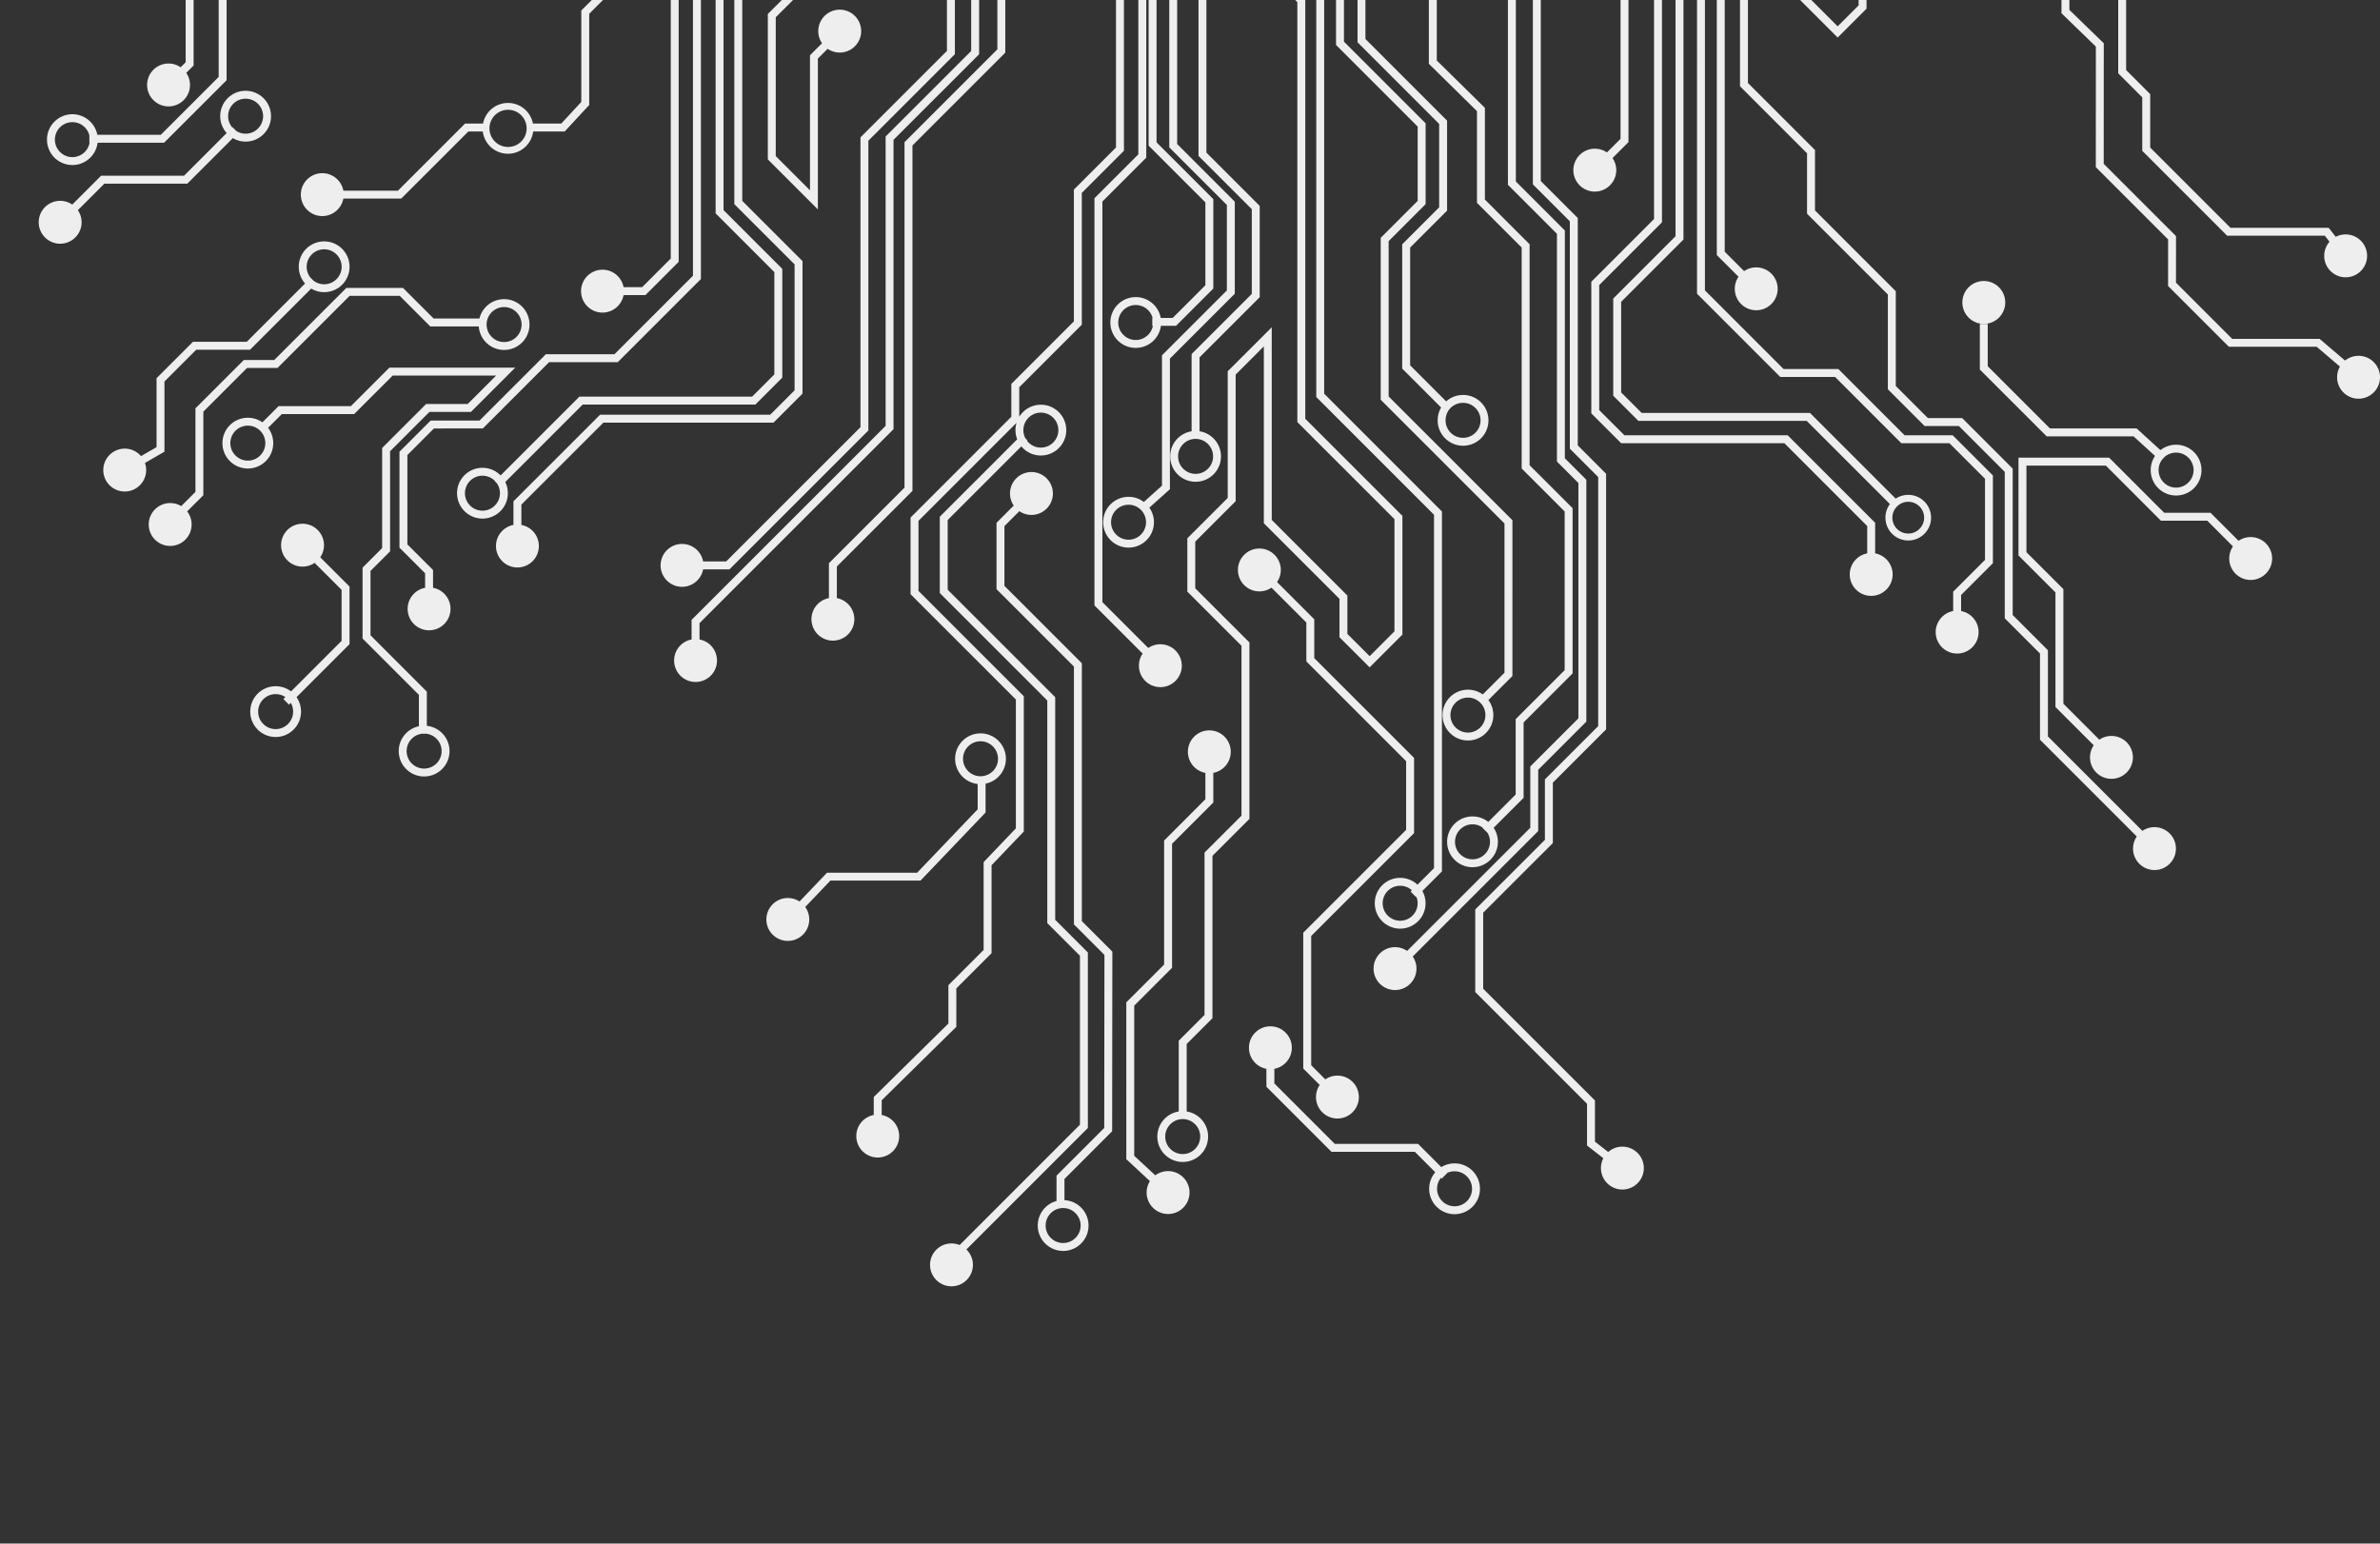 <svg xmlns="http://www.w3.org/2000/svg" width="925.047" height="600"><rect width="100%" height="100%" fill="#333333" stroke="none"/><path d="M735.52 201.228c0 1.7.69 3.243 1.805 4.359a6.17 6.17 0 0 0 4.359 1.81v-.004h.012v.005c1.702 0 3.243-.69 4.356-1.809.403-.4.746-.857 1.026-1.354a6.11 6.11 0 0 0 .785-3.002h-.005v-.01h.005a6.136 6.136 0 0 0-1.806-4.36 6.154 6.154 0 0 0-4.354-1.811v.007h-.014v-.007a6.15 6.15 0 0 0-4.359 1.808 6.156 6.156 0 0 0-1.81 4.356h.006v.012h-.007zM593.484-333.966l-6.643 6.643v196.648l6.643 6.646 16.205 16.204L634.46-83.05l19.412 19.406.451.456V93.098l-.451.45-19.412 19.413-4.353 4.356v35.23l4.353 4.356 3.603 3.6h65.425l.449.451 32.866 32.866a8.868 8.868 0 0 1 4.885-1.46v-.008h.014v.007a8.809 8.809 0 0 1 6.254 2.589 8.851 8.851 0 0 1 2.603 6.275h.002v.01h-.002a8.837 8.837 0 0 1-3.482 7.036 8.844 8.844 0 0 1-5.382 1.823v.005H741.683v-.005a8.817 8.817 0 0 1-6.256-2.59 8.835 8.835 0 0 1-2.603-6.274h-.004v-.012h.004c0-1.977.645-3.803 1.741-5.276l-32.358-32.354h-65.425l-.45-.454-1.87-1.87-6.984-6.986-.451-.447v-37.787l.451-.454 6.983-6.986 16.782-16.784V-61.91l-16.782-16.782-24.771-24.772-16.205-16.205-9.277-9.277-.45-.446V-328.601l.45-.454 9.277-9.274 1.299-1.3-.152-15.098-1.147-1.145-9.615-9.615-.452-.447v-38.542l-1.627-1.205-2.97-2.2v282.478l2.97 2.967 11.694 11.694 16.205 16.207 24.771 24.772 11.057 11.057.447.452V86.412l-.447.451-11.057 11.057-12.882 12.88v48.621l9.79 9.777h63.454l.449.452 33.1 33.1.451.451v11.897c3.864.724 6.795 4.12 6.795 8.195 0 4.598-3.73 8.33-8.335 8.33-4.598 0-8.33-3.732-8.33-8.33a8.343 8.343 0 0 1 6.79-8.197V204.48l-32.2-32.2H630.103l-.452-.451-10.692-10.692-.458-.452v-51.164l.451-.454 15.51-15.511 8.424-8.422V-56.98l-8.425-8.42-24.771-24.774-16.205-16.207-11.694-11.692-5.6-5.6-.451-.453V-413.987l2.458 1.82 3.593 2.664 4.085 3.02.623.466v38.801l6.986 6.986 3.767 3.764.44.44.004.637.164 16.386.007.652-.449.451-3.933 3.934zM406.421 476.394c0 1.867.766 3.567 1.995 4.791a6.78 6.78 0 0 0 4.774 1.992v-.007H413.23v.007a6.793 6.793 0 0 0 4.795-2l.003.003a6.779 6.779 0 0 0 1.987-4.771h-.005v-.039h.005a6.771 6.771 0 0 0-1.992-4.798h-.008a6.775 6.775 0 0 0-4.77-1.994v.007H413.203v-.007a6.785 6.785 0 0 0-4.793 1.994 6.787 6.787 0 0 0-1.99 4.784h.005v.038h-.005zm-1.861-4.754a9.893 9.893 0 0 1 6.085-4.798V456.995l.453-.452 2.12-2.124.022-.02 7.92-7.925 8.034-8.03.075-67.258-8.109-8.109-3.3-3.303-.452-.451V259.107l-4.19-4.189-8.658-8.659-1.157-1.161-15.632-15.628-.051-.053-.399-.398V203.22l.399-.396.05-.055 6.247-6.244a8.253 8.253 0 0 1-1.449-4.697c0-4.607 3.729-8.34 8.326-8.34 1.316 0 2.562.302 3.666.845a8.337 8.337 0 0 1 4.67 7.495 8.326 8.326 0 0 1-8.336 8.328 8.318 8.318 0 0 1-4.696-1.453l-5.795 5.795v23.24l12.783 12.784 1.374 1.376 8.659 8.66 6.82 6.818.45.454V358.043l.671.673 9.393 9.391 1.343 1.345.193.196.254.25v.643l-.078 68.547v.647l-.176.172-.268.27-1.268 1.265-9.393 9.396-7.434 7.434v8.246a9.862 9.862 0 0 1 6.473 2.874l-.005.005a9.836 9.836 0 0 1 2.893 6.974h.007v.038h-.007a9.803 9.803 0 0 1-1.927 5.831c-.29.394-.608.763-.953 1.108v.01a9.862 9.862 0 0 1-6.976 2.89v.005H413.19v-.005a9.836 9.836 0 0 1-6.94-2.883 9.867 9.867 0 0 1-2.9-6.971h-.005v-.038h.005a9.889 9.889 0 0 1 1.21-4.716" fill="#eeeeee"/><path d="M397.761 167.204a6.744 6.744 0 0 0 .828 3.233l.734.732-.154.154c.18.237.384.464.591.674l-.002.002a6.754 6.754 0 0 0 4.771 1.988v-.003h.039v.003a6.782 6.782 0 0 0 4.798-1.997l.002.002a6.766 6.766 0 0 0 1.988-4.774h-.005v-.038h.005a6.799 6.799 0 0 0-6.773-6.788v.007h-.039v-.007a6.759 6.759 0 0 0-4.79 1.995 6.8 6.8 0 0 0-1.993 4.776h.007v.041h-.007zm-58.15 266.203V426.41l.464-.456.01-.01 7.693-7.572 6.507-6.409 14.334-14.108V382.945l.456-.459 9.93-9.926 3.312-3.31v-34.134l.425-.45 4.977-5.21 7.125-7.464v-50.084l-7.125-7.126-8.715-8.714-24.644-24.644-.075-.073-.374-.379v-29.797l.374-.374.075-.075 24.644-24.641 8.715-8.717 5.36-5.358V149.24l.45-.449 11.032-11.032 8.656-8.66 4.178-4.174V73.692l.444-.445 3.322-3.325 9.393-9.388 1.536-1.538.71-.712.959-.956v-64.35l-.959-.954-.71-.713-1.536-1.535-9.393-9.393-7.944-7.945-1.057-1.055-.452-.454v-60.914l-7.147-7.145-13.829-13.829V20.456l-.45.452-2.563 2.566-8.715 8.712-24.356 24.357v133.634l-.003.637-.36.36-.089.092-6.418 6.418-22.512 22.514v12.298a8.337 8.337 0 0 1 6.793 8.193 8.333 8.333 0 0 1-9.529 8.246c-4.032-.582-7.135-4.052-7.135-8.246a8.332 8.332 0 0 1 6.788-8.196v-13.575l.347-.347.104-.104 25.144-25.144 3.786-3.786V55.265l.452-.449 2.27-2.27 24.718-24.718 8.65-8.65V-114.68l-.005-3.718.07.067 2.564 2.562 14.278 14.276 8.656 8.656 1.12 1.12.452.452v60.914l6.372 6.375 9.393 9.388 1.536 1.54.71.71 2.939 2.935.652.651.451.452v66.91l-.451.447-.652.652-2.939 2.936-.71.71-1.536 1.535-9.393 9.396-.695.698v51.231l-.45.444-6.799 6.8-8.656 8.661-8.403 8.403v11.475c.405-.65.884-1.244 1.417-1.78a9.825 9.825 0 0 1 6.969-2.895v-.007H404.582v.007a9.842 9.842 0 0 1 8.635 5.129 9.828 9.828 0 0 1 1.212 4.728h.005v.038h-.005a9.833 9.833 0 0 1-2.883 6.942v.008a9.853 9.853 0 0 1-6.978 2.89v.005h-.039v-.005a9.834 9.834 0 0 1-6.942-2.88h-.007c-.208-.21-.413-.435-.604-.665l-9.257 9.258-8.715 8.714-10.656 10.656v27.088l10.656 10.653 8.715 8.715 3.392 3.395 13.45 13.447 5.124 5.124.449.451v86.524l3.083 3.086 7.944 7.942 1.213 1.217.454.452v68.233l-.454.449-1.213 1.214-7.944 7.942-8.656 8.661-16.842 16.843-8.715 8.716-3.39 3.39a8.325 8.325 0 0 1 2.533 5.991c0 4.598-3.728 8.326-8.333 8.326-4.598 0-8.33-3.728-8.33-8.326 0-4.604 3.732-8.337 8.33-8.337 1.123 0 2.19.22 3.168.62l6.022-6.024 8.715-8.715 16.842-16.844 8.656-8.66 6.527-6.524v-65.68l-6.527-6.525-5.713-5.715-.449-.454v-86.524l-2.494-2.492-13.8-13.798-3.042-3.047-8.715-8.712-13.285-13.28-.445-.445V200.854l.445-.449 13.285-13.278 8.715-8.714 7.64-7.643a9.917 9.917 0 0 1-.667-3.566h-.005V167.162h.005a9.874 9.874 0 0 1 .41-2.815l-7.383 7.382-8.715 8.714-22.012 22.012v27.24l22.012 22.014 8.715 8.712 9.755 9.758.449.451V323.214l-.425.45-9.78 10.24-2.322 2.429v34.184l-.457.456-5.935 5.936-7.304 7.302V399.138l-.464.454-16.95 16.685-6.508 6.408-5.083 5.004v5.72a8.341 8.341 0 0 1 5.083 3.132 8.29 8.29 0 0 1 1.714 5.063c0 1.9-.637 3.654-1.714 5.057a8.325 8.325 0 0 1-6.623 3.274c-4.598 0-8.331-3.733-8.331-8.33a8.341 8.341 0 0 1 6.788-8.198M442.643 384.75l9.82-9.823v-48.201l.452-.452 4.163-4.165 1.54-1.538 9.881-9.888v-10.26a8.327 8.327 0 0 1-6.79-8.186c0-4.604 3.73-8.337 8.33-8.337a8.334 8.334 0 0 1 1.541 16.523v11.525l-.451.452-3.023 3.025-9.488 9.495-1.54 1.535-1.533 1.536v48.213l-.452.452-12.45 12.455-1.799 1.796v58.352l1.8 1.669 6.393 5.93a8.324 8.324 0 0 1 4.965-1.634 8.293 8.293 0 0 1 4.616 1.393 8.332 8.332 0 0 1 0 13.88c-.483.32-.997.588-1.54.808a8.333 8.333 0 0 1-11.407-7.744c0-1.634.466-3.16 1.277-4.447l-4.305-3.994-4.387-4.069-.493-.456V389.63l.447-.452 4.433-4.428zM609.689-333.143l-13.829 13.83v185.624l13.829 13.827 24.774 24.774 27.761 27.756.442.447v179.768l30.555 30.553h21.295l.454.451 25.315 25.318H758.977l.454.449 9.224 9.224 5.486 5.488.447.447V218.93l-.447.442-5.486 5.488-6.423 6.423v6.235a8.353 8.353 0 0 1 6.423 5.72 8.385 8.385 0 0 1 0 4.945 8.344 8.344 0 0 1-7.964 5.86c-4.6 0-8.33-3.733-8.33-8.333a8.331 8.331 0 0 1 6.79-8.192v-7.515l.35-.348.101-.103 9.053-9.05 2.864-2.864v-31.536l-2.864-2.866-10.955-10.953h-18.692l-.452-.449-25.317-25.317h-21.3l-.452-.452-31.445-31.446-.445-.444V-65.595L634.463-90.73l-24.774-24.769-16.205-16.207-.253-.256-.452-.45v-188.18l.452-.449.253-.256 16.205-16.207 5.802-5.8v-16.463l-5.802-5.8-10.446-10.448-.451-.452V-526.088l.451-.454 10.446-10.443 1.135-1.135v-29.8h3.069v31.092l-.447.444-3.757 3.76-7.814 7.813v147.064l7.814 7.82 8.432 8.433.454.447v19.02l-.454.452-8.432 8.432z" fill="#eeeeee"/><path d="M619.861 74.475c-4.597 0-8.332-3.733-8.332-8.333a8.336 8.336 0 0 1 8.332-8.336c1.749 0 3.367.534 4.707 1.454l5.295-5.298v-66.987l-7.302-7.302a8.276 8.276 0 0 1-4.699 1.451c-4.044 0-7.418-2.888-8.173-6.71a8.335 8.335 0 0 1-.157-1.618c0-.555.053-1.096.157-1.62.755-3.83 4.129-6.72 8.173-6.72a8.336 8.336 0 0 1 8.336 8.34c0 1.741-.541 3.359-1.456 4.697l7.75 7.753.454.444v69.554l-.453.447-5.75 5.752a8.287 8.287 0 0 1 1.459 4.699c0 4.6-3.736 8.333-8.34 8.333M361.084-84.123a6.78 6.78 0 0 0-2.002-4.796l.008-.002a6.803 6.803 0 0 0-4.784-1.992v.007h-.036v-.007a6.763 6.763 0 0 0-4.788 1.997 6.805 6.805 0 0 0-1.995 4.78h.007v.039h-.007a6.805 6.805 0 0 0 1.995 4.79 6.766 6.766 0 0 0 4.773 1.99v-.002h.039v.003c1.869 0 3.571-.761 4.798-1.99v-.007a6.754 6.754 0 0 0 1.992-4.767h-.002V-84.123h.002zm-95.992 295.557a8.329 8.329 0 0 1 8.19 6.793h8.974l21.739-21.737 18.534-18.53 11.914-11.914V53.403l.447-.45 12.89-12.891 6.507-6.51 13.77-13.768v-89.246l-7.246-7.246a9.855 9.855 0 0 1-6.517 2.465v.005h-.039v-.005a9.838 9.838 0 0 1-6.94-2.883 9.837 9.837 0 0 1-2.897-6.97h-.005v-.039h.005a9.83 9.83 0 0 1 3.361-7.394 9.817 9.817 0 0 1 6.491-2.45v-.008H354.307v.007a9.828 9.828 0 0 1 6.949 2.88h.007a9.848 9.848 0 0 1 2.893 6.977h.004v.044h-.004a9.882 9.882 0 0 1-1.367 4.988l7.898 7.898.452.454v91.803l-.452.451-16.4 16.4-6.508 6.508-10.264 10.265V166.69l-.003.647-.444.444-14.539 14.536-18.534 18.533-20.008 20.008-.452.451H273.283c-.725 3.864-4.115 6.79-8.19 6.79-4.6 0-8.334-3.733-8.334-8.33a8.335 8.335 0 0 1 8.333-8.336M381.101 301.733h.013v.005a6.783 6.783 0 0 0 4.795-2l.005.006a6.84 6.84 0 0 0 1.806-3.226 6.96 6.96 0 0 0 .181-1.548h-.005v-.039h.005c0-.538-.063-1.065-.181-1.567a6.805 6.805 0 0 0-1.81-3.228 6.789 6.789 0 0 0-4.784-1.992v.004h-.039v-.004a6.832 6.832 0 0 0-2.084.328 6.77 6.77 0 0 0-2.704 1.666 6.767 6.767 0 0 0-1.992 4.779h.005v.038h-.005a6.772 6.772 0 0 0 1.999 4.79l-.005.006a6.812 6.812 0 0 0 4.774 1.987v-.005h.026zm-77.106 47.634a8.33 8.33 0 0 1 2.204-.295c1.683 0 3.245.498 4.554 1.353l10.233-10.717.454-.478h35.03l22.533-23.593.99-1.036v-9.854a10.075 10.075 0 0 1-.99-.165 9.83 9.83 0 0 1-4.87-2.653h-.007a9.872 9.872 0 0 1-2.893-6.974h-.003v-.038h.003a9.85 9.85 0 0 1 2.885-6.947 9.839 9.839 0 0 1 6.969-2.898v-.005h.039v.005a9.857 9.857 0 0 1 6.594 2.543c.12.11.24.224.353.34a9.859 9.859 0 0 1 2.897 6.976h.007v.039h-.007a9.825 9.825 0 0 1-2.88 6.944v.005a9.89 9.89 0 0 1-5.015 2.69v10.603l-.003.61-.425.45-3.644 3.812-20.763 21.742-.457.476H322.754l-.225.234-9.557 10.011a8.3 8.3 0 0 1 1.565 4.863c0 4.595-3.733 8.33-8.338 8.33a8.331 8.331 0 0 1-8.33-8.33 8.343 8.343 0 0 1 6.126-8.043M447.99 123.58a6.797 6.797 0 0 0-1.758-3.023l.003-.005a6.776 6.776 0 0 0-4.779-1.987v.004h-.036v-.004a6.764 6.764 0 0 0-4.793 1.992 6.775 6.775 0 0 0-1.992 4.781h.007v.041h-.007a6.765 6.765 0 0 0 1.994 4.786 6.768 6.768 0 0 0 4.776 1.994v-.005H441.442v.005c.41 0 .81-.039 1.202-.106a6.833 6.833 0 0 0 3.596-1.893 6.768 6.768 0 0 0 1.861-3.502h-.241V123.58h.13zm-2.555 79.403c0-1.78-.697-3.407-1.823-4.614l-.169-.184-.142-.137a7.954 7.954 0 0 0-.657-.553 6.792 6.792 0 0 0-3.982-1.3v.008H438.621v-.008a6.719 6.719 0 0 0-2.883.65 6.75 6.75 0 0 0-1.905 1.343 7.13 7.13 0 0 0-1.033 1.32 6.994 6.994 0 0 0-.71 1.654 6.866 6.866 0 0 0-.249 1.807h.005v.038h-.005c0 .628.09 1.234.249 1.816.166.584.405 1.14.71 1.652.292.483.64.93 1.035 1.323.551.55 1.19 1.004 1.903 1.34.877.415 1.847.65 2.871.652v-.005h.039v.005a6.8 6.8 0 0 0 3.996-1.309c.283-.21.55-.44.8-.69a6.759 6.759 0 0 0 1.991-4.772h-.004V202.983h.004zm13.182-333.086l-1.08 1.077V55.999l1.08 1.077 20.867 20.87.452.453v35.778l-.452.452-20.867 20.87-1.54 1.535-2.36 2.362v50.78l-.536.466-7.459 6.688a9.866 9.866 0 0 1 1.787 5.653h.005V203.019h-.005a9.852 9.852 0 0 1-2.883 6.952 9.997 9.997 0 0 1-2.982 2.045 9.9 9.9 0 0 1-3.996.845v.008h-.039v-.008a9.833 9.833 0 0 1-8.055-4.214 9.797 9.797 0 0 1-1.784-5.64h-.005v-.038h.005a9.837 9.837 0 0 1 3.32-7.36c.23-.203.468-.396.71-.575a9.948 9.948 0 0 1 2.938-1.478 9.758 9.758 0 0 1 2.883-.432v-.005H438.662v.005a9.88 9.88 0 0 1 3.982.845 9.85 9.85 0 0 1 1.941 1.147l7.049-6.333v-50.665l.454-.451 4.988-4.991 1.541-1.538 18.238-18.238V79.674l-18.238-18.238-1.54-1.538-2.162-2.168-.446-.442v-187.603l.446-.447 2.161-2.164 1.541-1.54 21.242-21.242V-451.81l-6.945-6.945v304.663l-.451.454-13.846 13.846-1.54 1.54-7.549 7.549V55.337l7.548 7.548 1.541 1.536 12.515 12.522.452.452v34.768l-.452.45-12.515 12.517-1.082 1.08-.451.448h-5.87a9.834 9.834 0 0 1-8.57 8.495 9.863 9.863 0 0 1-1.202.075v.007H441.405v-.007a9.81 9.81 0 0 1-6.942-2.88 9.971 9.971 0 0 1-1.663-2.2 10.71 10.71 0 0 1-.71-1.601 9.962 9.962 0 0 1-.527-3.168h-.002v-.041h.002c.005-1.106.191-2.174.527-3.166.193-.555.43-1.091.71-1.598a10.013 10.013 0 0 1 2.938-3.277 9.85 9.85 0 0 1 5.682-1.806v-.005h.036v.005a9.854 9.854 0 0 1 6.95 2.883h.01a9.86 9.86 0 0 1 2.723 5.206h4.667l1.27-1.273 1.541-1.538 9.886-9.885V78.672l-9.886-9.888-1.54-1.538-10.178-10.178-.452-.451v-188.599l.452-.451 10.177-10.183 1.541-1.535 11.214-11.216v-310.819l2.632 2.632 10.025 10.03.454.452v298.644l-.454.449-23.871 23.876zM639.266-299.697a6.743 6.743 0 0 0 1.99-4.773h-.003v-.039h.003c0-1.874-.761-3.574-1.99-4.796a6.778 6.778 0 0 0-4.779-1.994v.005h-.041v-.005a6.75 6.75 0 0 0-4.788 1.994 6.785 6.785 0 0 0-1.994 4.781h.004v.041h-.004a6.786 6.786 0 0 0 1.999 4.791l-.005.003a6.795 6.795 0 0 0 4.774 1.987v-.007h.041v.007a6.756 6.756 0 0 0 4.793-1.995m176.88 83.834a8.333 8.333 0 0 1-8.188-6.787h-13.872l-8.253 8.253-11.376 11.376-.454.451h-68.238l-.449-.451-18.962-18.96H661.196l-.45-.452-26.283-26.288-1.144-1.145-.454-.451v-44.434a9.863 9.863 0 0 1-5.375-2.763h-.008a9.84 9.84 0 0 1-2.887-6.969h-.008v-.041h.008a9.828 9.828 0 0 1 2.88-6.946 9.833 9.833 0 0 1 6.971-2.898v-.005h.041v.005a9.812 9.812 0 0 1 6.942 2.88 9.832 9.832 0 0 1 2.9 6.979h.008v.039h-.008a9.81 9.81 0 0 1-2.88 6.94 9.917 9.917 0 0 1-5.503 2.793v43.143l26.532 26.532h25.153l.454.449 18.958 18.962H772.725l13.108-13.104 6.524-6.527.454-.45H807.96a8.34 8.34 0 0 1 1.232-3.047c1.495-2.255 4.054-3.752 6.954-3.752a8.341 8.341 0 0 1 8.34 8.343c0 4.592-3.733 8.325-8.34 8.325M839.908 202.408l-.451-.451-20.964-20.967h-30.869v33.649l13.915 13.913.45.451v44.546l7.202 7.205 6.769 6.766a8.328 8.328 0 0 1 4.706-1.451 8.336 8.336 0 0 1 8.335 8.337c0 4.598-3.733 8.33-8.335 8.33-4.598 0-8.33-3.732-8.33-8.33 0-1.745.533-3.368 1.446-4.706l-4.59-4.585-9.833-9.835-.452-.452v-44.547l-13.075-13.073-.838-.838-.454-.452V177.907H819.77l.452.451 20.964 20.97h17.993l.46.456 10.433 10.433a8.304 8.304 0 0 1 4.706-1.45 8.334 8.334 0 0 1 8.338 8.332c0 4.602-3.73 8.33-8.338 8.33a8.33 8.33 0 0 1-8.33-8.33c0-1.74.536-3.366 1.45-4.706l-9.981-9.985h-18.009zM762.722 117.567c0-3.772 2.5-6.954 5.933-7.985a8.336 8.336 0 0 1 10.733 7.985c0 4.6-3.733 8.33-8.338 8.33a8.34 8.34 0 0 1-2.395-.35c-3.434-1.033-5.933-4.213-5.933-7.98M915.87-155.77a8.295 8.295 0 0 1-4.706-1.454l-1.825 1.828-.461.463-.645-.012-9.12-.116-23.842-.304-25.173 25.175v13.08l-.459.452-3.844 3.847-7.534 7.528-.451.452h-22.49a8.342 8.342 0 0 1-6.129 6.532 8.38 8.38 0 0 1-2.064.256c-4.595 0-8.326-3.734-8.326-8.331 0-4.605 3.73-8.335 8.326-8.335a8.345 8.345 0 0 1 8.193 6.792h21.227l9.248-9.24 1.22-1.22v-13.093l.453-.453L873.544-158l.452-.454.654.007 30.021.384 2.951.039 1.37-1.372a8.32 8.32 0 0 1-1.452-4.71c0-4.603 3.735-8.336 8.33-8.336 4.603 0 8.338 3.733 8.338 8.335 0 4.6-3.735 8.336-8.338 8.336" fill="#eeeeee"/><path d="M838.996 182.757a6.754 6.754 0 0 0 1.992 4.788 6.776 6.776 0 0 0 4.776 1.994v-.005h.036v.005c1.869 0 3.571-.77 4.8-2a6.777 6.777 0 0 0 1.992-4.77h-.004V182.732h.004a6.791 6.791 0 0 0-1.992-4.798 6.81 6.81 0 0 0-4.785-1.992v.008h-.037v-.008a6.782 6.782 0 0 0-4.46 1.676l-1.043 1.145a6.766 6.766 0 0 0-1.28 3.952H839V182.757h-.004zm-66.413-40.41l13.25 13.245 10.935 10.938h33.67l.444.4 8.824 8.037a9.866 9.866 0 0 1 6.072-2.094v-.004H845.815v.004a9.855 9.855 0 0 1 6.949 2.883 9.832 9.832 0 0 1 2.897 6.976h.005V182.77h-.005a9.831 9.831 0 0 1-2.883 6.951 9.863 9.863 0 0 1-6.978 2.89v.006H845.764v-.005a9.848 9.848 0 0 1-6.94-2.881 9.833 9.833 0 0 1-2.897-6.973h-.005v-.042h.005a9.782 9.782 0 0 1 1.683-5.495l-8.355-7.609h-33.769l-.449-.451-9.205-9.207-15.874-15.872-.444-.442v-17.743h3.069v16.451zM866.95 134.796h-.64l-.449-.451-20.066-20.064-2.673-2.67-.451-.45.007-.642.017-17.448-27.657-27.66-.447-.447v-.644l.017-39.76.002-6.45-5.418-5.26-7.478-7.267-.469-.456V-20.077l-15.412-15.41-12.117-12.12H760.115a8.33 8.33 0 0 1-8.196 6.793 8.303 8.303 0 0 1-4.842-1.548 8.326 8.326 0 0 1-3.486-6.78 8.323 8.323 0 0 1 3.486-6.78 8.29 8.29 0 0 1 4.842-1.553c4.078 0 7.468 2.931 8.193 6.8H775.003l.447.444 10.383 10.383 18.042 18.045.451.449V3.838l4.866 4.732 8.026 7.792.466.45v.65l-.007 10.706-.015 35.507 27.66 27.66.445.449v.642l-.017 17.449.045.045 21.795 21.795h33.979l.437.374 9.465 8.072a8.309 8.309 0 0 1 5.238-1.85 8.336 8.336 0 0 1 8.338 8.339c0 4.595-3.731 8.328-8.338 8.328-4.598 0-8.328-3.733-8.328-8.328 0-1.51.393-2.93 1.091-4.154l-9.026-7.7H866.95zM515.12 419.56a8.294 8.294 0 0 1 4.705-1.453c4.603 0 8.333 3.733 8.333 8.338 0 4.597-3.73 8.33-8.333 8.33-4.6 0-8.33-3.733-8.33-8.33 0-1.744.531-3.364 1.449-4.704l-5.95-5.947-.452-.452v-52.789l.452-.45 3.89-3.892 35.643-35.64v-26.684l-38.323-38.323-.454-.449v-15.118l-13.568-13.573a8.29 8.29 0 0 1-4.7 1.456c-4.599 0-8.33-3.733-8.33-8.333a8.332 8.332 0 0 1 8.33-8.333 8.335 8.335 0 0 1 8.336 8.333c0 1.75-.545 3.364-1.463 4.702l14.024 14.034.454.451v15.099l36.326 36.326 2 2 .449.448v29.244l-.45.45-1.999 1.996-35.686 35.684-1.847 1.85v50.234l5.493 5.495zM300.826-28.81h-.01v-.005a6.76 6.76 0 0 0-4.792 1.994 6.765 6.765 0 0 0-1.99 4.779h.002v.038h-.002c0 1.87.765 3.57 1.994 4.793a6.758 6.758 0 0 0 4.772 1.99v-.005h.038v.005a6.73 6.73 0 0 0 4.798-2l.005.008a6.78 6.78 0 0 0 1.985-4.776h-.005v-.037h.005a6.761 6.761 0 0 0-1.992-4.797 6.84 6.84 0 0 0-1.637-1.208 6.75 6.75 0 0 0-3.142-.784v.004h-.029zm71.45-219.098v125.025l-.45.45-17.54 17.54-6.507 6.51-25.25 25.25-6.22 6.217v26.421l6.22 6.218 2.446 2.446.452.454v14.183l-.452.45-2.446 2.443-6.872 6.872-11.66 11.66-2.482 2.48v53.965l2.482 2.483 10.82 10.82V21.494l.444-.447 4.24-4.238a8.338 8.338 0 0 1 3.028-12.105 8.337 8.337 0 0 1 12.187 7.394c0 4.598-3.733 8.331-8.335 8.331a8.315 8.315 0 0 1-4.707-1.449l-3.788 3.789v58.639l-2.625-2.624-11.264-11.265-5.112-5.114-.45-.454V5.436l.45-.454 5.112-5.111 9.96-9.96 8.386-8.387V-30.1l-8.661-8.666-.452-.452v-28.98l.452-.45 8.847-8.849 25.25-25.245 6.508-6.512 14.91-14.91v-122.479l-4.071-4.066v123.226l-.447.442-10.392 10.395-6.508 6.51-25.25 25.248-18.532 18.535-.616.615v34.192a9.802 9.802 0 0 1 4.419 2.545 9.836 9.836 0 0 1 2.897 6.976h.005v.036h-.005a9.848 9.848 0 0 1-2.878 6.942v.01a9.93 9.93 0 0 1-3.822 2.37c-.99.332-2.053.518-3.159.518v.007h-.038v-.007a9.853 9.853 0 0 1-6.94-2.881 9.853 9.853 0 0 1-2.897-6.974h-.008v-.038h.008a9.827 9.827 0 0 1 2.88-6.945 9.832 9.832 0 0 1 6.457-2.883v-35.143l.452-.454 3.245-3.247 18.532-18.533 25.25-25.25 6.508-6.507 7.768-7.768v-129.355l2.62 2.615 7.144 7.145.457.459z" fill="#eeeeee"/><path d="M558.554 462.107a6.782 6.782 0 0 0 2 4.79l-.005.005a6.827 6.827 0 0 0 1.905 1.34 6.707 6.707 0 0 0 2.871.648v-.003h.037v.003a6.757 6.757 0 0 0 4.797-1.993 6.782 6.782 0 0 0 1.992-4.776h-.007v-.038h.007a6.783 6.783 0 0 0-1.994-4.798 6.78 6.78 0 0 0-4.781-1.99v.002H565.34v-.002a6.76 6.76 0 0 0-2.881.635l.046.046-.05.05-1.032 1.041-1.084 1.09-.307-.305a6.792 6.792 0 0 0-1.478 4.216h.005v.039h-.005zm-64.787-63.163a8.336 8.336 0 0 1 8.338 8.336c0 4.069-2.932 7.461-6.795 8.188v5.691l23.49 23.492h32.373l.451.452 5.218 5.215 3.354 3.35c.7-.43 1.459-.773 2.258-1.02a9.99 9.99 0 0 1 2.886-.424v-.005H565.376v.005a9.844 9.844 0 0 1 6.95 2.883 9.848 9.848 0 0 1 2.72 5.133c.114.597.174 1.212.177 1.843h.005v.038h-.005a9.854 9.854 0 0 1-2.883 6.942 9.862 9.862 0 0 1-6.979 2.9v.005h-.036v-.005a9.859 9.859 0 0 1-6.942-2.883h-.01a9.855 9.855 0 0 1-2.888-6.974h-.004v-.038h.004a9.835 9.835 0 0 1 1.357-4.986c.295-.497.635-.97 1.012-1.41l-1.012-1.01-4.317-4.317-2.617-2.613h-32.386l-.451-.449-24.393-24.395-.454-.449v-6.971a8.333 8.333 0 0 1-6.785-8.188c0-4.605 3.728-8.336 8.328-8.336M159.362 212.625l8.502 8.497.45.449V228.479a8.341 8.341 0 0 1 6.792 8.2 8.333 8.333 0 1 1-15.744-3.817 8.353 8.353 0 0 1 5.87-4.378v-5.633l-5.87-5.868-3.65-3.648-.452-.452v-37.277l.451-.457 3.651-3.65 7.57-7.573.454-.454h18.991l2.579-2.581 4.59-4.59 2.978-2.98 5.242-5.237 9.938-9.941.45-.452H238.833l30.507-30.507V-74.264l.449-.454 4.52-4.52 29.686-29.689 18.534-18.532 12.366-12.363v-81.074l-12.366-12.366-13.5-13.5h-8.994l3.96 3.963 18.534 18.534 3.67 3.67.45.452V-136.468l-.45.452-3.67 3.665-18.534 18.532-29.686 29.686-10.523 10.523v175.388l-.45.451-12.036 12.038-.452.449h-8.482a8.338 8.338 0 0 1-8.193 6.79c-4.595 0-8.33-3.731-8.33-8.329 0-4.607 3.735-8.34 8.33-8.34a8.335 8.335 0 0 1 8.193 6.798h7.205l11.134-11.134V-74.887l.449-.45 13.155-13.157 29.686-29.685 18.534-18.53 1.036-1.039v-81.117l-1.036-1.036-18.534-18.535-8.766-8.773-2.627-2.624H310.32l.446.444 11.764 11.769 14.99 14.99.445.444v83.651l-.444.444-14.99 14.993-18.535 18.532-29.686 29.69-1.886 1.887v181.45l-.451.452-31.408 31.41-.451.451h-26.68l-11.667 11.666-5.242 5.244-2.978 2.98-4.59 4.588-.845.847-.444.447H168.66l-9.299 9.299-1.021 1.021v34.737l1.021 1.022zM667.277 99.125V-67.276l-32.815-32.813-24.774-24.776-8.446-8.442-.45-.456V-211.793l.45-.454 8.446-8.446 21.128-21.128 1.092-1.09 1.091 1.09 1.463 1.465 24 24H677.773l.446.446 21.645 21.645h53.76l.447.442 14.582 14.585 9.064 9.067h16.71c.727-3.866 4.12-6.795 8.19-6.795a8.303 8.303 0 0 1 6.573 3.214 8.27 8.27 0 0 1 1.763 5.121c0 1.93-.657 3.707-1.763 5.12a8.311 8.311 0 0 1-6.573 3.206 8.333 8.333 0 0 1-8.19-6.785h-17.989l-.452-.452-7.333-7.336-16.316-16.318h-53.762l-.447-.444-21.645-21.645h-19.317l-.442-.444-22.263-22.268-2.554-2.552-22.22 22.217-5.814 5.817v75.477l5.814 5.814 24.774 24.774 35.445 35.447.451.452V97.845l7.539 7.54a8.302 8.302 0 0 1 4.706-1.448 8.336 8.336 0 0 1 8.338 8.335c0 4.6-3.733 8.33-8.338 8.33-4.6 0-8.33-3.73-8.33-8.33a8.28 8.28 0 0 1 1.446-4.701l-7.99-7.993-.452-.453z" fill="#eeeeee"/><path d="M785.803-67.067v-.005h.041v.005a6.77 6.77 0 0 0 4.793-1.993 6.778 6.778 0 0 0 1.994-4.776h-.007v-.038h.007a6.807 6.807 0 0 0-2.002-4.8 6.774 6.774 0 0 0-4.773-1.993v.005h-.039v-.005a6.776 6.776 0 0 0-4.793 1.995 6.797 6.797 0 0 0-1.99 4.783h.005v.037h-.005a6.791 6.791 0 0 0 1.997 4.792l-.002.008a6.788 6.788 0 0 0 4.774 1.985m-24.434 232.663h-13.334l-.447-.454-.51-.507-5.386-5.385-7.48-7.483-.45-.454v-36.83l-30.956-30.956-.451-.447V59.588l-25.608-25.61-.451-.451V-74.971l-18.943-18.942-2.632-2.63h18.395l.454.452 20.056 20.058.451.452v65.639l20.177 20.175 8.15-8.152v-13.993a8.335 8.335 0 0 1-6.44-8.12 8.334 8.334 0 0 1 6.44-8.119v-54.457l-27.59-27.587H641.07l-.449-.452-6.16-6.16-24.774-24.77-1.087-1.09-.449-.45v-55.621l.45-.452 1.086-1.089 6.928-6.925 2.63-2.632v59.422l15.216 15.215 11.211 11.216H705.77l.452.447 35.47 35.47 5.388 5.385 17.608 17.608h16.651a10.01 10.01 0 0 1-2.48-1.806h-.005a9.852 9.852 0 0 1-2.89-6.974h-.005v-.036h.005a9.87 9.87 0 0 1 9.854-9.85v-.002h.039v.003c2.47.01 4.72.922 6.442 2.417l13.751-13.754.452-.456h24.636l.46.456 6.565 6.568H881.237l.451.451L894.747-75l.451.452V-55.808l3.45 3.453a8.284 8.284 0 0 1 4.704-1.458 8.338 8.338 0 0 1 8.338 8.337c0 4.6-3.733 8.33-8.338 8.33-4.6 0-8.335-3.73-8.335-8.33 0-1.743.536-3.363 1.451-4.701l-3.902-3.902-.451-.452V-73.268l-12.156-12.158h-43.062l-.457-.456-6.565-6.566H807.77L794.283-78.96a9.846 9.846 0 0 1 1.417 5.086h.007v.038h-.007a9.821 9.821 0 0 1-2.883 6.942 9.823 9.823 0 0 1-6.973 2.896v.004H785.802v-.004a9.772 9.772 0 0 1-3.872-.8l.176.177 3.728 3.728 23.36 23.362 16.733 16.73.449.452V27.23l8.9 8.903.452.452v20.77l10.069 10.067 21.123 21.123h38.166l.471.594 2.287 2.92a8.299 8.299 0 0 1 3.851-.937 8.334 8.334 0 0 1 8.335 8.338c0 4.597-3.73 8.328-8.335 8.328a8.33 8.33 0 0 1-8.328-8.328c0-2.106.775-4.033 2.062-5.498l-1.828-2.333h-37.963l-.45-.454-19.391-19.392-12.701-12.699-.452-.446V37.844l-8.898-8.9-.451-.45V-19.07l-14.102-14.1-23.359-23.362-5.46-5.457H763.41l-.454-.452-15.876-15.876-5.387-5.39-37.2-37.2H644.394l-.45-.447-9.482-9.484-17.846-17.847-.452-.449V-202.394l-4.93 4.933v53.067l23.228 23.229 7.889 7.888h53.745l.45.452 28.485 28.486.446.441V-28.28c4.043.572 7.155 4.047 7.155 8.248 0 4.202-3.112 7.674-7.155 8.251V3.37l-.446.445-9.688 9.69-1.089 1.09-1.091-1.09L691.448-8.21l-.452-.45V-74.304l-19.157-19.16h-9.674l16.76 16.765.454.449V32.247l25.608 25.612.451.452V81.798l30.954 30.956.451.449v36.833l4.849 4.85 5.387 5.388 2.24 2.238h13.33l.451.452 5.554 5.554 13.174 13.174.452.451V239.066l3.554 3.552 9.688 9.695.454.454v33.498l13.217 13.218 23.495 23.492a8.302 8.302 0 0 1 4.704-1.45 8.334 8.334 0 0 1 8.335 8.337c0 4.6-3.73 8.33-8.335 8.33-4.596 0-8.329-3.73-8.329-8.33 0-1.746.532-3.369 1.447-4.704l-21.317-21.316-15.85-15.848-.449-.449v-33.503l-7.06-7.063-6.186-6.184-.45-.449v-56.925l-10.544-10.543-7.285-7.282zM152.564-101.995a6.772 6.772 0 0 0 1.994 4.793 6.776 6.776 0 0 0 4.776 1.992v-.005h.037v.005a6.79 6.79 0 0 0 4.8-2l.002.003a6.764 6.764 0 0 0 1.988-4.771h-.005v-.041h.005a6.778 6.778 0 0 0-1.993-4.796 6.806 6.806 0 0 0-4.78-1.99v.008h-.04v-.007a6.762 6.762 0 0 0-4.792 1.992 6.782 6.782 0 0 0-1.992 4.778h.004v.039h-.004zM16.349-26.36c1.745 0 3.368.541 4.708 1.459l7.024-7.022 1.104-1.106v-19.097l.461-.457 15.205-15.205.45-.451h43.238l7.788-7.785 10.807-10.81 16.497-16.49.45-.45h25.575a9.854 9.854 0 0 1 9.693-8.103v-.007h.038v.007a9.844 9.844 0 0 1 6.95 2.883 9.847 9.847 0 0 1 2.895 6.974h.007v.041h-.007a9.834 9.834 0 0 1-2.886 6.942v.007a9.849 9.849 0 0 1-6.975 2.89v.005H159.334v-.004a9.85 9.85 0 0 1-6.942-2.881 9.845 9.845 0 0 1-2.806-5.672h-24.228l-18.224 18.22L96.327-71.66l-6.056 6.054-.454.451H46.568l-14.3 14.295v19.097l-.458.454-3.729 3.729-4.85 4.85a8.282 8.282 0 0 1 1.453 4.707c0 4.597-3.73 8.33-8.335 8.33-4.6 0-8.333-3.733-8.333-8.33a8.335 8.335 0 0 1 8.333-8.336" fill="#eeeeee"/><path d="M34.734 55.483v-2.861a6.75 6.75 0 0 0-1.796-3.15 6.75 6.75 0 0 0-4.784-1.991v.002H28.118v-.002h-.036a6.76 6.76 0 0 0-4.757 1.992 6.806 6.806 0 0 0-1.99 4.78h.008v.039h-.008a6.769 6.769 0 0 0 1.995 4.791 6.774 6.774 0 0 0 4.752 1.992l.022.003v-.01h.036v.01a6.793 6.793 0 0 0 4.798-1.995v-.01a6.807 6.807 0 0 0 1.89-3.59h-.094zM286.6-220.467v84.708l-.45.451-11.84 11.844-.952.951-.444.444h-47.27l-23.878 23.874-5.242 5.245-2.977 2.98-4.588 4.585-26.182 26.182-.452.447h-24.832L125.99-47.253 107.135-28.4 96.327-17.592l-8.256 8.254V31.182l-.444.444-23.405 23.405-.452.452H37.934a9.862 9.862 0 0 1-2.813 5.773l-.005-.002a9.854 9.854 0 0 1-6.976 2.89v.01h-.036v-.01h-.022a9.835 9.835 0 0 1-6.92-2.878 9.868 9.868 0 0 1-2.898-6.974h-.005v-.038h.005a9.832 9.832 0 0 1 2.885-6.947 9.838 9.838 0 0 1 6.933-2.9h.036v-.003H28.154v.003a9.875 9.875 0 0 1 6.95 2.883 9.86 9.86 0 0 1 2.726 5.112h24.665L85 29.892V-10.628l.447-.444 10.88-10.878 10.808-10.81 18.856-18.856 9.772-9.768.45-.451H161.043l27.914-27.911 4.588-4.588 2.977-2.98 5.242-5.24 22.142-22.14.445-.448h47.271l2.685-2.685 9.207-9.21v-82.153l-9.202-9.207-.005.004-15.994 16-.454.449h-32.067l-13.09 13.092-.458.459h-33.217l-18.317 18.317a8.3 8.3 0 0 1 1.415 4.651 8.296 8.296 0 0 1-2.765 6.191 8.307 8.307 0 0 1-5.57 2.132c-1.722 0-3.32-.519-4.646-1.41l-6.058 6.063-5.33 5.327-.451.45H129.449a8.316 8.316 0 0 1-3.458 5.316 8.297 8.297 0 0 1-4.74 1.473 8.33 8.33 0 0 1-8.328-8.33c0-4.603 3.73-8.333 8.328-8.333 1.76 0 3.393.543 4.74 1.477a8.337 8.337 0 0 1 3.458 5.313h6.58l7.058-7.054 3.863-3.863a8.312 8.312 0 0 1-1.495-4.752 8.335 8.335 0 0 1 13.09-6.848l.816-.814 17.941-17.936.45-.451H210.978l13.093-13.095.456-.456h32.054l16.64-16.644 1.086-1.087.003-.005 1.091 1.092 10.748 10.745.449.456z" fill="#eeeeee"/><path d="M204.684 49.61v-.034a7.23 7.23 0 0 0-2.917-5.483 7.23 7.23 0 0 0-5.242-1.357 7.226 7.226 0 0 0-6.276 6.84l-.002.034c-.005.1-.005.196-.005.292a7.21 7.21 0 0 0 3.303 6.064 7.231 7.231 0 0 0 3.914 1.159 7.2 7.2 0 0 0 4.308-1.42 7.206 7.206 0 0 0 2.917-6.095M322.53-303.872l-18.535 18.532-17.547 17.55v26.21l17.547 17.548 8.441 8.44.447.45V-135.892l-.432.447-8.456 8.748-29.688 30.722-32.584 33.713V-7.36l-.449.45L229.02 5.346V40.8l-.416.452-8.676 9.371-.463.497H207.229a9.842 9.842 0 0 1-2.808 5.735 9.823 9.823 0 0 1-6.978 2.9v.007h-.04v-.007a9.884 9.884 0 0 1-3.859-.794 9.86 9.86 0 0 1-5.896-7.84h-5.623L159.36 73.78l-2.965 2.968-.452.45H133.46a8.349 8.349 0 0 1-8.198 6.79c-4.597 0-8.328-3.736-8.328-8.331 0-4.605 3.73-8.338 8.328-8.338a8.345 8.345 0 0 1 8.2 6.8h21.205l4.695-4.699 20.935-20.933.449-.446H187.743a9.836 9.836 0 0 1 2.704-5.126 9.942 9.942 0 0 1 3.098-2.104 9.89 9.89 0 0 1 2.98-.758c.292-.024.591-.039.893-.039v-.004h.039v.004a9.935 9.935 0 0 1 4.31.998 9.777 9.777 0 0 1 2.64 1.888h.009a9.873 9.873 0 0 1 2.719 5.14h11.006l7.797-8.424V4.087l.449-.454L238.64-8.624V-63.494l.435-.45 35.232-36.456 29.688-30.721 5.81-6.008v-76.733l-5.81-5.807-20.18-20.179-.45-.454V-269.068l.45-.451 20.18-20.182 18.535-18.532 20.362-20.365V-475.95l-16.931-16.929-.459-.456V-567.921h3.084v73.32l16.933 16.927.46.459v149.894l-.452.45-22.997 22.999zM374.198-272.305a6.79 6.79 0 0 0-1.994 4.78h.007v.039h-.007a6.776 6.776 0 0 0 2 4.788l-.003.005a6.794 6.794 0 0 0 4.776 1.99v-.007h.036v.007a6.792 6.792 0 0 0 4.796-1.995 6.79 6.79 0 0 0 1.992-4.776h-.008V-267.51h.008a6.785 6.785 0 0 0-1.992-4.795h-.005a6.776 6.776 0 0 0-4.776-1.995v.007h-.039v-.007a6.755 6.755 0 0 0-4.79 1.995m4.79-5.074h.039v.005a9.837 9.837 0 0 1 6.951 2.888 9.837 9.837 0 0 1 2.893 6.976h.007V-267.474h-.007a9.848 9.848 0 0 1-1.152 4.61 9.806 9.806 0 0 1-1.729 2.33 9.873 9.873 0 0 1-5.435 2.782V21.094l-.454.449-1.099 1.098-24.718 24.714-6.505 6.508-.488.487v112.458l-.444.449-9.357 9.357-14.961 14.958-18.535 18.533-28.06 28.06-1.628 1.628-2.417 2.422v6.348a8.335 8.335 0 0 1 6.792 8.195 8.321 8.321 0 0 1-4.375 7.331 8.33 8.33 0 0 1-12.288-7.33 8.336 8.336 0 0 1 6.787-8.196v-7.628l.454-.45 5.047-5.05 2.762-2.763 26.926-26.928 18.535-18.532 12.78-12.779 8.91-8.912V53.06l.447-.444 3.113-3.113 6.505-6.507 23.188-23.183v-277.562a9.812 9.812 0 0 1-5.44-2.767h-.005a9.853 9.853 0 0 1-2.89-6.97h-.008v-.039h.007a9.848 9.848 0 0 1 2.88-6.95 9.84 9.84 0 0 1 6.972-2.9v-.005z" fill="#eeeeee"/><path d="M126.875-124.842l.45-.45H186.091l2.864-2.863 4.59-4.588 2.977-2.98 5.242-5.242 4.63-4.626.448-.45h50.742l8.813-8.81v-37.582l2.632 2.632 5.279 5.278 2.9 2.896.451.451V-145.239l-.451.45-2.9 2.897-10.4 10.402-.45.452H214.1l-12.334 12.331-5.242 5.24-2.977 2.977-4.59 4.593L159.362-76.3l-5.718 5.716-.452.449H126.571l-.58.58L107.135-50.7 96.328-39.893 75.255-18.82V25.453l-.452.449-2.414 2.42a8.273 8.273 0 0 1 1.456 4.705c0 4.598-3.733 8.333-8.336 8.333-4.602 0-8.33-3.735-8.33-8.333 0-4.602 3.728-8.335 8.33-8.335 1.741 0 3.364.54 4.704 1.456l1.96-1.96V-20.098l.45-.452L96.328-44.25l10.807-10.813 17.705-17.704.449-.444.637-.003H151.915l7.447-7.449 29.594-29.596 4.59-4.586 2.977-2.98 5.242-5.244 10.6-10.6.452-.45H262.182l12.127-12.13.268-.268v-33.38l-.268-.266-4.827-4.827v31.42l-.452.448-9.714 9.715-.451.449H208.12l-6.356 6.357-5.242 5.24-2.977 2.978-4.59 4.59-1.135 1.132-.452.454H128.607l-2.616 2.615-18.856 18.854-10.807 10.808-4.052 4.056-.454.45h-36.07v-20.518l-14.647-14.642H18.725l-.451-.452-5.24-5.237a8.326 8.326 0 0 1-4.703 1.449c-4.596 0-8.331-3.733-8.331-8.33 0-4.606 3.735-8.339 8.33-8.339a8.338 8.338 0 0 1 6.885 13.04l4.788 4.788H42.37l.451.451 15.555 15.55.46.46v18.698h31.706l5.786-5.785 10.807-10.808 18.856-18.856.884-.886zM464.72 170.6v.003H464.68v-.002a6.761 6.761 0 0 0-4.788 1.992 6.69 6.69 0 0 0-1.272 1.76 6.715 6.715 0 0 0-.722 3.023h.005v.039h-.005c0 1.086.26 2.117.722 3.028a6.639 6.639 0 0 0 1.272 1.763 6.776 6.776 0 0 0 4.776 1.992v-.005h.037v.005a6.797 6.797 0 0 0 4.8-1.995 6.78 6.78 0 0 0 1.992-4.774h-.007v-.036h.007a6.791 6.791 0 0 0-1.997-4.8h-.002a6.768 6.768 0 0 0-4.776-1.992m12.348-307.935l-8.171 8.164V59.322l.241.239 20.027 20.027.452.449V115.517l-.452.452-22.936 22.94v28.736a9.845 9.845 0 0 1 5.442 2.77l-.002.005a9.84 9.84 0 0 1 2.893 6.973h.007v.036h-.007a9.84 9.84 0 0 1-2.881 6.945l-.007.007a9.881 9.881 0 0 1-6.971 2.888v.005h-.037v-.005a9.811 9.811 0 0 1-6.048-2.093 10.147 10.147 0 0 1-1.543-1.502 9.848 9.848 0 0 1-2.25-6.26h-.006v-.038h.005a9.838 9.838 0 0 1 3.794-7.756 9.788 9.788 0 0 1 4.527-1.972V137.629l.452-.45 2.516-2.515 20.425-20.426V81.317l-17.566-17.564-2.7-2.698-.447-.444V-130.46l.447-.444 10.977-10.977 13.966-13.96V-567.92h3.08v413.363l-.452.447-16.775 16.777z" fill="#eeeeee"/><path d="M459.693 435.006h-.014V435a6.719 6.719 0 0 0-2.6.522 6.822 6.822 0 0 0-4.183 6.256h.007V441.815h-.007a6.768 6.768 0 0 0 1.992 4.79 6.822 6.822 0 0 0 3.73 1.908c.339.053.691.085 1.046.085v-.005H459.705v.005a6.79 6.79 0 0 0 4.796-1.997l.002.002a6.783 6.783 0 0 0 1.987-4.771h-.004v-.039h.004a6.771 6.771 0 0 0-1.992-4.798h-.007a6.766 6.766 0 0 0-4.774-1.994v.005h-.024zm91.313-83.914a6.76 6.76 0 0 0-.467-2.456l-.103.104-.244-.239-.848-.843-1.089-1.084.515-.512a6.774 6.774 0 0 0-4.54-1.758v.005h-.039v-.005a6.757 6.757 0 0 0-4.788 1.993 6.789 6.789 0 0 0-1.992 4.783h.005V351.116h-.005a6.768 6.768 0 0 0 1.992 4.793 6.781 6.781 0 0 0 4.774 1.99v-.005h.041v.005a6.782 6.782 0 0 0 4.795-1.992v-.007a6.75 6.75 0 0 0 1.993-4.767H551v-.041h.005zm-49.69-477.632v110.222l12.912 12.916.447.446V153.043l32.484 32.486 9.683 9.685 3.153 3.154.452.454.002.637V338.724l-.454.45-3.153 3.155-3.994 3.996a9.896 9.896 0 0 1 1.229 4.767h.007v.041h-.007a9.839 9.839 0 0 1-2.883 6.95l-.003-.005a9.856 9.856 0 0 1-4.032 2.44 9.793 9.793 0 0 1-2.941.452v.008H544.176v-.008a9.824 9.824 0 0 1-6.939-2.88 9.858 9.858 0 0 1-2.897-6.974h-.008V351.08h.008a9.834 9.834 0 0 1 2.88-6.95 9.856 9.856 0 0 1 6.971-2.897v-.005h.039v.005a9.854 9.854 0 0 1 6.713 2.654l5.899-5.907.524-.521v-137.36l-.524-.524-9.683-9.687-35.111-35.107-.445-.451V-1.666l-12.92-12.921-.45-.45v-112.78l.45-.452 25.271-25.269V-526.38l-6.62 6.626.014 364.795v.647l-.447.447-24.605 24.603v113.792l14.58 14.582.451.454V162.78l37.304 37.294.447.449v46.149l-.447.449-11.2 11.201-1.088 1.094-1.087-1.089-10.187-10.182-.45-.45v-14.91l-28.951-28.952-.444-.442v-68.742l-10.956 10.95V194.828l-.451.45-15.251 15.255v18.146l20.607 20.6.451.45v68.587l-.459.454-13.91 13.908v63.112l-.45.449-9.569 9.571v26.238a9.852 9.852 0 0 1 5.438 2.767l-.002.002a9.863 9.863 0 0 1 2.89 6.976h.01v.039h-.01a9.848 9.848 0 0 1-2.88 6.942v.005a9.866 9.866 0 0 1-6.977 2.89v.005h-.041v-.005c-.352 0-.705-.021-1.045-.06a9.753 9.753 0 0 1-1.54-.29 9.866 9.866 0 0 1-7.251-9.504h-.006V441.78h.005a9.854 9.854 0 0 1 2.88-6.95 9.895 9.895 0 0 1 5.443-2.784V404.53l.452-.451.017-.014 9.554-9.555v-63.097l.457-.46 13.91-13.905V251.01l-20.604-20.602-.451-.45V209.254l.451-.451 15.249-15.251V144.32l.454-.452 14.029-14.024 2.625-2.627v74.878l28.956 28.957.45.451v14.91l8.649 8.647 9.648-9.656v-43.603L504.7 164.507l-.454-.449V.826L489.664-13.76l-.447-.449v-116.335l.447-.452 24.61-24.607-.012-364.798-.003-.642.447-.447 9.7-9.702 2.632-2.632v381.565l-.452.447-25.27 25.271zM356.263-130.657l-1.978 1.975-6.507 6.507-25.248 25.248-18.534 18.53L288.498-62.9V78.082l15.498 15.495 7.47 7.468.45.452v51.514l-.45.449-7.47 7.468-2.91 2.908-.452.454h-66.117l-27.752 27.739-4.117 4.124v7.899a8.332 8.332 0 0 1 6.795 8.195c0 4.375-3.38 7.968-7.676 8.304-.218.017-.44.024-.662.024a8.27 8.27 0 0 1-4.58-1.374 8.367 8.367 0 0 1-2.98-3.46 8.291 8.291 0 0 1-.768-3.494c0-1.25.275-2.439.768-3.501a8.374 8.374 0 0 1 2.98-3.463 8.231 8.231 0 0 1 3.04-1.231v-9.181l.451-.45 1.75-1.75 6.05-6.048 24.972-24.963.449-.452h66.118l4.64-4.643 4.842-4.836v-48.957l-4.841-4.837-18.127-18.124-.45-.452V-64.18l.45-.451 18.127-18.127 18.534-18.532 25.248-25.243 5.853-5.855v-435.533h3.084v436.172l-.005.64-.447.452z" fill="#eeeeee"/><path d="M329.33-270.961a6.78 6.78 0 0 0-1.993-4.796 6.803 6.803 0 0 0-4.786-1.997v.007H322.513v-.007a6.777 6.777 0 0 0-4.788 1.997 6.78 6.78 0 0 0-1.993 4.784h.005v.038h-.005a6.781 6.781 0 0 0 1.993 4.788 6.779 6.779 0 0 0 4.773 1.992v-.007h.042v.007a6.757 6.757 0 0 0 4.35-1.596l-.224-.227 1.089-1.091.855-.852a6.7 6.7 0 0 0 .72-3.002h-.008v-.038h.007zm-135.018 462.66a6.79 6.79 0 0 0-.766-3.136 6.561 6.561 0 0 0-.437-.72l-.784-.787.075-.072-.078-.08a6.824 6.824 0 0 0-3.366-1.838 6.69 6.69 0 0 0-1.417-.152v.003h-.039v-.003a6.797 6.797 0 0 0-6.783 6.773h.005v.039h-.005a6.796 6.796 0 0 0 6.768 6.78v-.005H187.528v.005a6.766 6.766 0 0 0 4.795-1.992c.488-.488.9-1.048 1.224-1.661a6.75 6.75 0 0 0 .766-3.113h-.002v-.041h.002zm153.306-323.664l-25.088 25.086-18.535 18.532-22.768 22.773V81.681l22.377 22.384.39.393.061.058V146.804l-.06.058-.399.398-9.542 9.54-.454.452h-67.11l-24.724 24.726-5.242 5.24-.14.14c.048.099.096.195.14.294.555 1.232.86 2.61.862 4.047h.005V191.741h-.005a9.812 9.812 0 0 1-2.883 6.94 9.849 9.849 0 0 1-6.976 2.898v.004H187.486v-.005a9.86 9.86 0 0 1-9.837-9.852h-.005v-.039h.004a9.852 9.852 0 0 1 9.852-9.844v-.005h.039v.005a9.803 9.803 0 0 1 6.947 2.883l.087.082 1.95-1.951.252-.254 4.991-4.99 22.995-22.993.451-.449.638-.002h66.489l8.633-8.633V105.78l-22.374-22.384-.452-.449V-66.857l.452-.448 25.397-25.402 18.535-18.533 22.456-22.454V-247.65l-15.908-15.913a9.825 9.825 0 0 1-6.539 2.48v.005h-.041v-.005a9.822 9.822 0 0 1-6.94-2.886 9.832 9.832 0 0 1-2.897-6.966h-.005v-.038h.005a9.86 9.86 0 0 1 2.883-6.952 9.846 9.846 0 0 1 6.969-2.898v-.005H322.55v.005a9.836 9.836 0 0 1 6.952 2.886 9.856 9.856 0 0 1 2.898 6.976h.005v.038h-.005a9.89 9.89 0 0 1-1.355 4.967l16.572 16.577.162.161.287.29v116.514l-.287.288-.162.161zM450.78-542.531a6.784 6.784 0 0 0-1.997-4.796 6.77 6.77 0 0 0-4.781-1.994v.002h-.039v-.002a7 7 0 0 0-1.32.13 6.791 6.791 0 0 0-3.468 1.864 6.77 6.77 0 0 0-1.994 4.781h.007v.041h-.007a6.773 6.773 0 0 0 1.994 4.788c.908.906 2.147 1.478 3.467 1.71 2.183.381 4.603-.176 6.14-1.717a6.766 6.766 0 0 0 1.998-4.769h-.007v-.038h.007zm-12.576 179.705a5.668 5.668 0 0 0 5.668 5.667 5.667 5.667 0 1 0-1.23-11.2 5.666 5.666 0 0 0-4.438 5.533m12.762-172.715a9.861 9.861 0 0 1-5.682 2.803v161.755a8.34 8.34 0 0 1 6.792 8.193c0 4.069-2.928 7.461-6.792 8.188v170.984l-.451.446-2.19 2.188-6.904 6.904-2.939 2.936-.71.712-1.535 1.536-9.393 9.39-.882.884V-40.55l.882.884 9.393 9.39 1.535 1.537.71.71 2.939 2.936 6.903 6.9 2.434 2.437.452.452v76.587l-.452.452-2.434 2.434-6.903 6.903-2.939 2.937-.71.707-1.535 1.54-2.084 2.082v155.72l2.084 2.084 1.535 1.541.71.71 2.939 2.934 6.903 6.903 3.654 3.656a8.25 8.25 0 0 1 4.704-1.454 8.312 8.312 0 0 1 6.077 2.63 8.285 8.285 0 0 1 2.258 5.708 8.26 8.26 0 0 1-2.258 5.696 8.33 8.33 0 0 1-14.406-5.696c0-1.746.532-3.361 1.444-4.704l-1.473-1.475-6.903-6.901-2.939-2.936-.71-.713-1.535-1.538-4.718-4.713-.45-.452V77.06l.45-.45 4.718-4.715 1.535-1.538.71-.71 2.939-2.936 6.705-6.708v-74.029l-6.705-6.707-2.939-2.934-.71-.713-1.535-1.538-9.393-9.388-3.516-3.516-.45-.449v-120.628l.45-.454 3.516-3.511 9.393-9.39 1.535-1.539.71-.71 2.939-2.936 6.464-6.462v-169.698a8.336 8.336 0 0 1-6.464-10.511 8.328 8.328 0 0 1 6.464-5.873V-532.81a9.824 9.824 0 0 1-5.194-2.729 9.826 9.826 0 0 1-2.897-6.966h-.008v-.041h.008a9.845 9.845 0 0 1 1.627-5.406 9.915 9.915 0 0 1 1.253-1.543 9.872 9.872 0 0 1 6.971-2.898v-.005h.039v.005a9.839 9.839 0 0 1 6.95 2.883 9.856 9.856 0 0 1 2.897 6.979h.005v.038h-.005a9.84 9.84 0 0 1-2.883 6.952M577.348 277.953a6.764 6.764 0 0 0-1.992-4.795l-.04-.039a6.767 6.767 0 0 0-4.74-1.956v.008h-.039v-.008a6.79 6.79 0 0 0-5.185 2.422 6.78 6.78 0 0 0-1.598 4.354h.007v.041h-.007a6.758 6.758 0 0 0 2 4.79l-.003.003a6.776 6.776 0 0 0 4.774 1.987v-.004H570.56v.004a6.76 6.76 0 0 0 4.486-1.702 6.778 6.778 0 0 0 2.301-5.066h-.004v-.039h.004zm-15.49-114.546a6.794 6.794 0 0 0 3.494 5.926c.974.54 2.09.852 3.272.857v-.005h.039v.005a6.788 6.788 0 0 0 4.8-1.997 6.885 6.885 0 0 0 1.584-2.492 6.761 6.761 0 0 0 .408-2.281h-.005v-.039h.005a6.815 6.815 0 0 0-1.992-4.795 6.801 6.801 0 0 0-4.783-1.99v.005h-.039v-.005a6.89 6.89 0 0 0-3.289.816 6.63 6.63 0 0 0-2.897 3.13 6.957 6.957 0 0 0-.597 2.827h.003v.038h-.003zm-5.015-122.12l5.155 5.157.45.45v34.981l-.45.451-5.155 5.155-8.753 8.751v45.777l8.753 8.753 5.25 5.252a9.727 9.727 0 0 1 3.26-1.927 9.892 9.892 0 0 1 3.288-.563v-.005h.039v.005a9.84 9.84 0 0 1 6.95 2.883 9.848 9.848 0 0 1 2.894 6.974h.005v.039h-.005a9.854 9.854 0 0 1-2.88 6.951c-.194.191-.392.372-.597.546a9.866 9.866 0 0 1-6.384 2.347v.002h-.039v-.002a9.869 9.869 0 0 1-6.937-2.885 9.832 9.832 0 0 1-2.902-6.972h-.003v-.038h.003a9.874 9.874 0 0 1 1.342-4.962l-3.284-3.284-9.685-9.683-1.702-1.702-.45-.45V94.956l.45-.452 1.702-1.7 9.685-9.683 2.524-2.523V48.171l-2.524-2.523-9.685-9.683-19.068-19.071-.447-.444V-7.327L514.72-20.255l-.45-.45v-103.378l-4.935 4.93v101.834l12.578 12.578.451.449v20.486l24.794 24.793 6.493 6.493.45.45V79.355l-.45.452-6.493 6.49-7.43 7.43v60.373l7.43 7.43 9.685 9.683 5.612 5.612 2.897 2.9.65.647 9.045 9.045 6.744 6.744 5.598 5.602.453.45V262.774l-.453.45-5.598 5.596-3.293 3.296a9.819 9.819 0 0 1 1.922 5.836h.005v.039h-.005a9.83 9.83 0 0 1-2.88 6.942 9.917 9.917 0 0 1-2.493 1.816 9.828 9.828 0 0 1-4.486 1.082v.005H570.525v-.005a9.84 9.84 0 0 1-6.945-2.883h-.007a9.833 9.833 0 0 1-2.888-6.969h-.005v-.041h.005a9.849 9.849 0 0 1 1.77-5.621c.33-.474.703-.918 1.113-1.326a9.811 9.811 0 0 1 6.969-2.9v-.005h.038v.005a9.853 9.853 0 0 1 5.733 1.852l5.483-5.481 2.968-2.97v-58l-2.968-2.968-6.744-6.746-8.494-8.492-1.2-1.2-2.898-2.9-5.612-5.612-9.685-9.685-10.057-10.057-.45-.45V92.449l.45-.449 10.057-10.06 3.861-3.86v-28.87l-3.86-3.863-27.426-27.426-.45-.449V-3.01l-12.578-12.578-.451-.454V-120.412l.456-.46 8.017-8.014 2.625-2.622v109.524L530.27-9.066l.444.45v23.774l16.444 16.446 9.685 9.683z" fill="#eeeeee"/><path d="M89.528 172.268a6.77 6.77 0 0 0 1.995 4.79 6.78 6.78 0 0 0 4.774 1.993v-.008h.039v.008a6.79 6.79 0 0 0 4.797-1.993v-.01a6.763 6.763 0 0 0 1.992-4.768h-.005v-.037h.005a6.791 6.791 0 0 0-1.992-4.797 6.787 6.787 0 0 0-4.783-1.99v.005h-.039v-.005a6.76 6.76 0 0 0-4.788 1.99 6.785 6.785 0 0 0-1.995 4.783h.005v.039h-.005zm70.513 114.884a6.784 6.784 0 0 0-1.99 4.781h.005v.038h-.005a6.784 6.784 0 0 0 1.995 4.791 6.787 6.787 0 0 0 4.778 1.992v-.007h.036v.007a6.802 6.802 0 0 0 6.788-6.768h-.005v-.041h.005a6.77 6.77 0 0 0-1.992-4.796 6.787 6.787 0 0 0-3.946-1.94h-1.731a6.813 6.813 0 0 0-3.938 1.943M89.34 165.28a9.85 9.85 0 0 1 6.971-2.895v-.005h.039v.005a9.866 9.866 0 0 1 5.638 1.777l5.148-5.15.676-.68.452-.448h28.104l6.717-6.715 7.824-7.826.454-.452H200.268l-2.629 2.632-1.115 1.116-2.978 2.977-4.59 4.59-5.474 5.472-.451.451h-16.137l-7.532 7.53-7.746 7.745v38.908l-.449.449-7.164 7.166v25.016l2.245 2.248 13.114 13.117 6.088 6.09.449.45v13.291a9.848 9.848 0 0 1 5.923 2.83 9.855 9.855 0 0 1 2.897 6.976h.008v.041h-.008a9.85 9.85 0 0 1-2.88 6.942l-.01.007a9.851 9.851 0 0 1-6.969 2.888v.005h-.036v-.005a9.832 9.832 0 0 1-6.944-2.883 9.825 9.825 0 0 1-2.9-6.969h-.003v-.038h.003a9.836 9.836 0 0 1 2.885-6.947 9.827 9.827 0 0 1 4.952-2.69v-12.184l-3.455-3.456-7.77-7.772-8.507-8.51-1.717-1.714-.449-.452V220.648l.45-.45 1.716-1.716 5.45-5.45v-38.905l.452-.451 10.375-10.379 5.8-5.802.45-.45h16.156l7.188-7.185 3.89-3.885H152.64l-9.555 9.554-4.979 4.98-.447.446H109.541l-2.405 2.405-2.934 2.934a9.834 9.834 0 0 1 1.995 5.95h.007v.036h-.007a9.838 9.838 0 0 1-2.886 6.952v-.005a9.855 9.855 0 0 1-6.976 2.893v.004h-.038v-.004a9.834 9.834 0 0 1-6.94-2.881 9.85 9.85 0 0 1-2.9-6.971h-.005v-.039h.005a9.85 9.85 0 0 1 2.883-6.95M422.05-514.935a6.752 6.752 0 0 0-1.995-4.795 6.766 6.766 0 0 0-3.267-1.811c-.254-.295-3.32-.14-3.082 0a6.776 6.776 0 0 0-3.262 1.811 6.782 6.782 0 0 0-1.992 4.778h.005v.041h-.005a6.797 6.797 0 0 0 6.768 6.78v-.004h.037v.005a6.775 6.775 0 0 0 4.798-1.99v-.007c.43-.43.804-.916 1.106-1.447.562-.985.886-2.12.888-3.322h-.005v-.039h.005zm.185 6.986v-.003a9.835 9.835 0 0 1-6.978 2.893v.007h-.037v-.007c-.685 0-1.354-.07-2.001-.208a9.86 9.86 0 0 1-4.94-2.673 9.853 9.853 0 0 1-2.898-6.97h-.005V-514.953h.005a9.839 9.839 0 0 1 2.883-6.944 9.858 9.858 0 0 1 5.442-2.775v-9.463l-.487-.488-8.66-8.656-6.478-6.483v92.72l6.479 6.48 6.874 6.877 1.785 1.782 1.787 1.79.454.454v26.689l-.454.449-1.787 1.79-3.61 3.607-5.05 5.051-6.475 6.476v97.141l5.81 5.808.666.666 8.659 8.659.451.45.452.448v125.142l-.452.449-.451.449-8.66 8.659-3.554 3.56a8.288 8.288 0 0 1 2.222 5.657c0 4.597-3.733 8.33-8.338 8.33a8.319 8.319 0 0 1-7.169-4.098 8.268 8.268 0 0 1-1.161-4.232c0-1.55.425-3 1.161-4.24a8.319 8.319 0 0 1 10.779-3.272l6.06-6.064 6.48-6.478v-122.582l-6.48-6.476-.87-.877-8.237-8.231-.45-.447v-99.696l.45-.451 9.108-9.108 5.276-5.281 2.54-2.54v-24.132l-1.147-1.147-6.67-6.67-9.107-9.108-.445-.442v-101.444l2.628 2.627 6.925 6.926 8.659 8.661 3.117 3.112.452.457v10.74a9.89 9.89 0 0 1 5.435 2.76 9.832 9.832 0 0 1 2.898 6.976h.004v.039h-.004a9.826 9.826 0 0 1-2.886 6.947M547.158-405.16a5.664 5.664 0 0 0-10.624 2.74 5.663 5.663 0 0 0 5.662 5.665 5.66 5.66 0 0 0 5.667-5.665 5.63 5.63 0 0 0-.705-2.74m3.67 395.019a6.017 6.017 0 0 0 6.015 6.015h.003a6.019 6.019 0 0 0 5.609-8.188 6.025 6.025 0 0 0-5.61-3.844h-.002a6.02 6.02 0 0 0-6.015 6.017m28.295 337.355a6.78 6.78 0 0 0-.946-3.453l-1.995-1.992.08-.082a6.763 6.763 0 0 0-3.912-1.263v.007H572.314v-.007a6.794 6.794 0 0 0-6.785 6.775h.004v.04h-.004a6.77 6.77 0 0 0 1.994 4.79 6.76 6.76 0 0 0 4.774 1.992v-.005h.041v.005a6.73 6.73 0 0 0 2.71-.57 6.743 6.743 0 0 0 2.08-1.422 6.764 6.764 0 0 0 1.995-4.776h-.007v-.039h.007zm-31.965-723.138a8.259 8.259 0 0 1-3.424 1.494v344.474l3.424 3.419 9.685 9.685 1.147 1.15.454.45v16.78a8.31 8.31 0 0 1 4.01 1.978 8.309 8.309 0 0 1 2.785 6.21 8.305 8.305 0 0 1-2.784 6.21 8.36 8.36 0 0 1-4.01 1.983v25.608l4.01 3.948 2.897 2.849 1.749 1.721 7.946 7.821 1.637 1.611.464.454v35.647l4.643 4.649 11.694 11.694.585.584.449.452v85.889l15.169 15.17 1.091 1.09.452.449V261.77l-.452.451-1.091 1.087-16.203 16.207-1.296 1.294v29.312l-.452.451-9.946 9.946-1.248 1.246c.543.814.966 1.71 1.248 2.67.261.882.401 1.817.406 2.78h.002v.039h-.002a9.957 9.957 0 0 1-.406 2.767 9.823 9.823 0 0 1-2.482 4.175 9.831 9.831 0 0 1-4.262 2.513 9.859 9.859 0 0 1-2.71.384v.003H572.297v-.003a9.846 9.846 0 0 1-6.944-2.883 9.843 9.843 0 0 1-2.892-6.97h-.005v-.04h.005a9.855 9.855 0 0 1 2.878-6.946l.014-.013a9.851 9.851 0 0 1 6.962-2.887v-.005H572.35v.005a9.812 9.812 0 0 1 6.111 2.135l.404-.404 2.926-2.924 7.317-7.32v-29.308l.451-.452 3.926-3.926 14.662-14.664v-61.665l-14.662-14.662-1.598-1.596-.447-.452V96.226l-9.649-9.65-6.744-6.745-.531-.531-.45-.45V43.202l-6.78-6.672-1.934-1.903-2.897-2.849-5.612-5.525-1.019-1-.463-.453v-26.89a8.34 8.34 0 0 1-6.788-8.193 8.328 8.328 0 0 1 6.788-8.188v-15.5l-8.203-8.204-6.049-6.049-.444-.447V-394.43a8.333 8.333 0 0 1-6.795-8.19 8.333 8.333 0 0 1 6.795-8.193V-567.92h3.069v157.109c1.265.237 2.43.76 3.424 1.497a8.312 8.312 0 0 1 3.378 6.694 8.316 8.316 0 0 1-3.378 6.696" fill="#eeeeee"/><path d="M565.353-109.156l9.695 9.694 3.65 3.654.457.451v46.077l2.637 2.639 6.932 6.93.45.451V70.542l4.31 4.315 14.285 14.287.454.45v88.547l1.465 1.468 6.43 6.428.452.454v94.023l-.452.447-6.43 6.43-11.82 11.82v23.818l-.451.452-3.933 3.933-11.692 11.694-6.744 6.744-9.695 9.695-2.898 2.898-5.611 5.611-7.751 7.754a8.316 8.316 0 0 1-1.934 11.4 8.293 8.293 0 0 1-4.95 1.63c-4.598 0-8.331-3.731-8.331-8.329 0-4.605 3.733-8.338 8.33-8.338 1.751 0 3.364.536 4.704 1.454l.247-.246 9.685-9.688 5.611-5.61 2.898-2.897 9.695-9.694 6.744-6.745 11.692-11.691 1.301-1.304V297.93l.452-.449 14.451-14.451 3.803-3.799v-91.467l-3.803-3.795-4.097-4.098-.45-.452V90.873l-11.657-11.66-6.943-6.94-.449-.452v-109.8l-4.3-4.304-5.269-5.266-.454-.454v-46.074l-1.021-1.026-9.695-9.693-2.898-2.9-5.611-5.611-2.371-2.369-.45-.452V-567.92h3.081v450.515l5.351 5.351 2.898 2.898zM100.34 276.627c0 1.87.763 3.567 1.99 4.79a6.784 6.784 0 0 0 4.776 1.993v-.005h.039v.005a6.806 6.806 0 0 0 4.802-1.995 6.768 6.768 0 0 0 1.985-4.773h-.002v-.039h.002c0-1.231-.328-2.39-.906-3.39l-.697.698-1.09-1.087-1.09-1.091.77-.77a6.752 6.752 0 0 0-3.758-1.148v.005H107.12v-.005a6.76 6.76 0 0 0-4.79 1.992 6.77 6.77 0 0 0-1.99 4.781h.002v.039h-.002zm-.19-6.985a9.848 9.848 0 0 1 6.97-2.898v-.005H107.161v.005a9.828 9.828 0 0 1 5.962 2.014l.186-.184 12.682-12.684 6.778-6.775v-19.827l-6.778-6.78-3.707-3.71a8.333 8.333 0 1 1-4.699-15.215c4.605.001 8.34 3.732 8.34 8.336a8.278 8.278 0 0 1-1.456 4.707l1.522 1.52 9.41 9.41.449.452V250.392l-.45.452-9.41 9.407-10.737 10.738a9.853 9.853 0 0 1 1.753 5.614h.005v.039h-.005a9.842 9.842 0 0 1-2.883 6.942l-.008.007a9.867 9.867 0 0 1-6.97 2.89v.005h-.039v-.005a9.83 9.83 0 0 1-6.94-2.883 9.837 9.837 0 0 1-2.898-6.97h-.004v-.04h.004a9.842 9.842 0 0 1 2.881-6.946M189.131 126.177a6.779 6.779 0 0 0 2 4.786l-.003.005a6.809 6.809 0 0 0 4.772 1.99v-.005H195.94v.005c.193 0 .388-.012.584-.03a6.752 6.752 0 0 0 4.211-1.965v-.007a6.897 6.897 0 0 0 1.029-1.316 6.734 6.734 0 0 0 .966-3.45h-.008v-.039h.008a6.828 6.828 0 0 0-.966-3.482 6.807 6.807 0 0 0-1.029-1.314 6.775 6.775 0 0 0-4.211-1.97 6.456 6.456 0 0 0-.57-.022h-.039c-.835 0-1.632.15-2.37.428a6.807 6.807 0 0 0-2.425 1.564 6.797 6.797 0 0 0-1.99 4.781h.008v.041h-.008zM66.14 195.545c1.57 0 3.04.432 4.298 1.183l5.53-5.53V158.725l.446-.446 17.888-17.886.451-.449H106.591l.544-.546 18.856-18.853 8.166-8.166.45-.45h22.04l.45.45 2.264 2.264 9.18 9.176h17.804a9.834 9.834 0 0 1 2.598-4.631l.014-.015a9.868 9.868 0 0 1 4.588-2.593c.76-.19 1.553-.29 2.371-.29v-.002h.04v.002a9.82 9.82 0 0 1 6.947 2.883 9.866 9.866 0 0 1 2.897 6.979h.007v.038h-.007a9.844 9.844 0 0 1-2.883 6.95l-.005-.003c-.355.353-.74.681-1.147.978a9.832 9.832 0 0 1-5.824 1.913v.01H195.9v-.01a9.838 9.838 0 0 1-6.943-2.881h-.007a9.881 9.881 0 0 1-2.859-6.244h-18.19l-.637.002-.454-.451-7.449-7.45-3.994-3.996H135.886l-9.895 9.898-17.67 17.67-.452.452H96.027l-16.99 16.984v32.477l-.443.445-5.854 5.848a8.304 8.304 0 0 1 1.734 5.1c0 4.595-3.73 8.33-8.335 8.33-4.6 0-8.333-3.735-8.333-8.33a8.335 8.335 0 0 1 8.333-8.336M88.664 45.18c0 1.66.613 3.19 1.613 4.37l.1-.1 1.09 1.09.36.362a6.743 6.743 0 0 0 3.605 1.065v-.007h.039v.007c.29 0 .575-.022.855-.058a6.764 6.764 0 0 0 3.94-1.939v-.01a6.764 6.764 0 0 0 1.995-4.766h-.007v-.039h.007a6.783 6.783 0 0 0-1.994-4.798 6.807 6.807 0 0 0-3.941-1.939 6.895 6.895 0 0 0-.843-.053v.007h-.036v-.007a6.768 6.768 0 0 0-4.79 1.992 6.789 6.789 0 0 0-1.993 4.784h.005v.038h-.005zM23.377 78.07a8.33 8.33 0 0 1 4.704 1.446l.004.004 10.75-10.754.452-.45h32.226L86.72 53.104l1.38-1.379a9.83 9.83 0 0 1-2.505-6.546h-.007v-.038h.007a9.847 9.847 0 0 1 2.88-6.95 9.858 9.858 0 0 1 6.972-2.897v-.005h.036v.005a9.832 9.832 0 0 1 6.952 2.888 9.844 9.844 0 0 1 2.895 6.973h.007v.039h-.007a9.834 9.834 0 0 1-2.883 6.95l-.002-.003a9.856 9.856 0 0 1-6.974 2.895v.005h-.039v-.005a9.813 9.813 0 0 1-4.935-1.347L73.242 70.946l-.45.452H40.567L30.264 81.7a8.298 8.298 0 0 1 1.452 4.704 8.315 8.315 0 0 1-3.634 6.874 8.332 8.332 0 0 1-13.034-6.874c0-4.603 3.73-8.336 8.33-8.336" fill="#eeeeee"/><path d="M584.715-102.495l.451.452v48.411l8.319 8.318 4.933 4.933.449.45v110.31l7.932 7.93 2.89 2.893 3.094 3.088.451.452v88.388l10.569 10.578.447.45v99.367l-.447.444-3.75 3.753-10.364 10.363-6.138 6.138v23.492l-.46.457-9.606 9.603-11.694 11.692-5.31 5.31v29.56l5.31 5.31 11.694 11.693 16.204 16.203 9.78 9.777.449.451v16l5.15 4.027a8.297 8.297 0 0 1 5.508-2.081 8.338 8.338 0 0 1 8.34 8.338c0 3.197-1.806 5.971-4.452 7.372a8.33 8.33 0 0 1-3.888.958c-4.595 0-8.326-3.733-8.326-8.33 0-1.384.331-2.69.928-3.837l-5.745-4.49-.596-.463v-16.214l-7.148-7.147-16.204-16.205-11.694-11.692-6.745-6.744-1.197-1.198-.452-.449v-32.105l.459-.456 1.19-1.193 6.745-6.742 11.694-11.689 6.983-6.983v-23.502l.451-.451 8.77-8.77 10.103-10.101 1.389-1.388V185.43l-8.116-8.116-2.463-2.467-.451-.45V86.022l-.462-.462-2.593-2.596-10.861-10.856-.447-.446V-38.651l-2.303-2.304-10.948-10.948-.452-.447V-100.766l-.294-.292-6.745-6.744-9.694-9.693-2.857-2.856-.04-.041-.407-.404V-567.92h3.072v445.834l.232.229 9.694 9.695 6.745 6.744 2.924 2.924zM404.651-275.843l.45.452v93.693h-3.084v-92.416l-14.297-14.3-5.629-5.628-.446-.442v-.642l-1.094-256.209h-4.516v255.905l2.968 2.967 8.717 8.717 8.243 8.244.45.454v92.357h-3.082v-91.082l-5.611-5.614-8.717-8.715-5.597-5.6-.454-.45.005-.64v-259.621H383.605l.01 1.533 1.099 257.1 3.006 3.003 16.84 16.845.091.09zM119.191 103.716a6.788 6.788 0 0 0 1.555 4.305l.017-.017 1.041 1.043a6.762 6.762 0 0 0 4.158 1.451v-.007H125.998v.007a6.794 6.794 0 0 0 4.798-1.999 6.78 6.78 0 0 0 1.995-4.771h-.008V103.692h.008a6.787 6.787 0 0 0-1.995-4.798 6.776 6.776 0 0 0-4.783-1.99v.002h-.039v-.002a6.775 6.775 0 0 0-4.79 1.99 6.806 6.806 0 0 0-1.993 4.78h.008V103.717h-.008zm-70.713 70.67a8.31 8.31 0 0 1 6.332 2.909l.927-.536 5.112-2.95v-26.791l.451-.452 13.252-13.247.446-.449H95.9l.427-.425 10.808-10.813 11.436-11.435a9.819 9.819 0 0 1-2.449-6.481h-.007V103.674h.007a9.83 9.83 0 0 1 2.881-6.944 9.842 9.842 0 0 1 6.971-2.897v-.008h.039v.008a9.844 9.844 0 0 1 6.949 2.883 9.848 9.848 0 0 1 2.9 6.976h.002V103.728h-.002a9.864 9.864 0 0 1-2.885 6.954 9.863 9.863 0 0 1-6.979 2.885v.008H125.962v-.008a9.757 9.757 0 0 1-5.01-1.39l-13.817 13.816-9.506 9.51-.452.448H76.266L63.92 148.293v27.287l-.77.445-6.8 3.921c.304.87.464 1.804.464 2.775 0 4.6-3.73 8.332-8.336 8.332-4.597 0-8.33-3.733-8.33-8.332 0-4.603 3.733-8.336 8.33-8.336" fill="#eeeeee"/></svg>